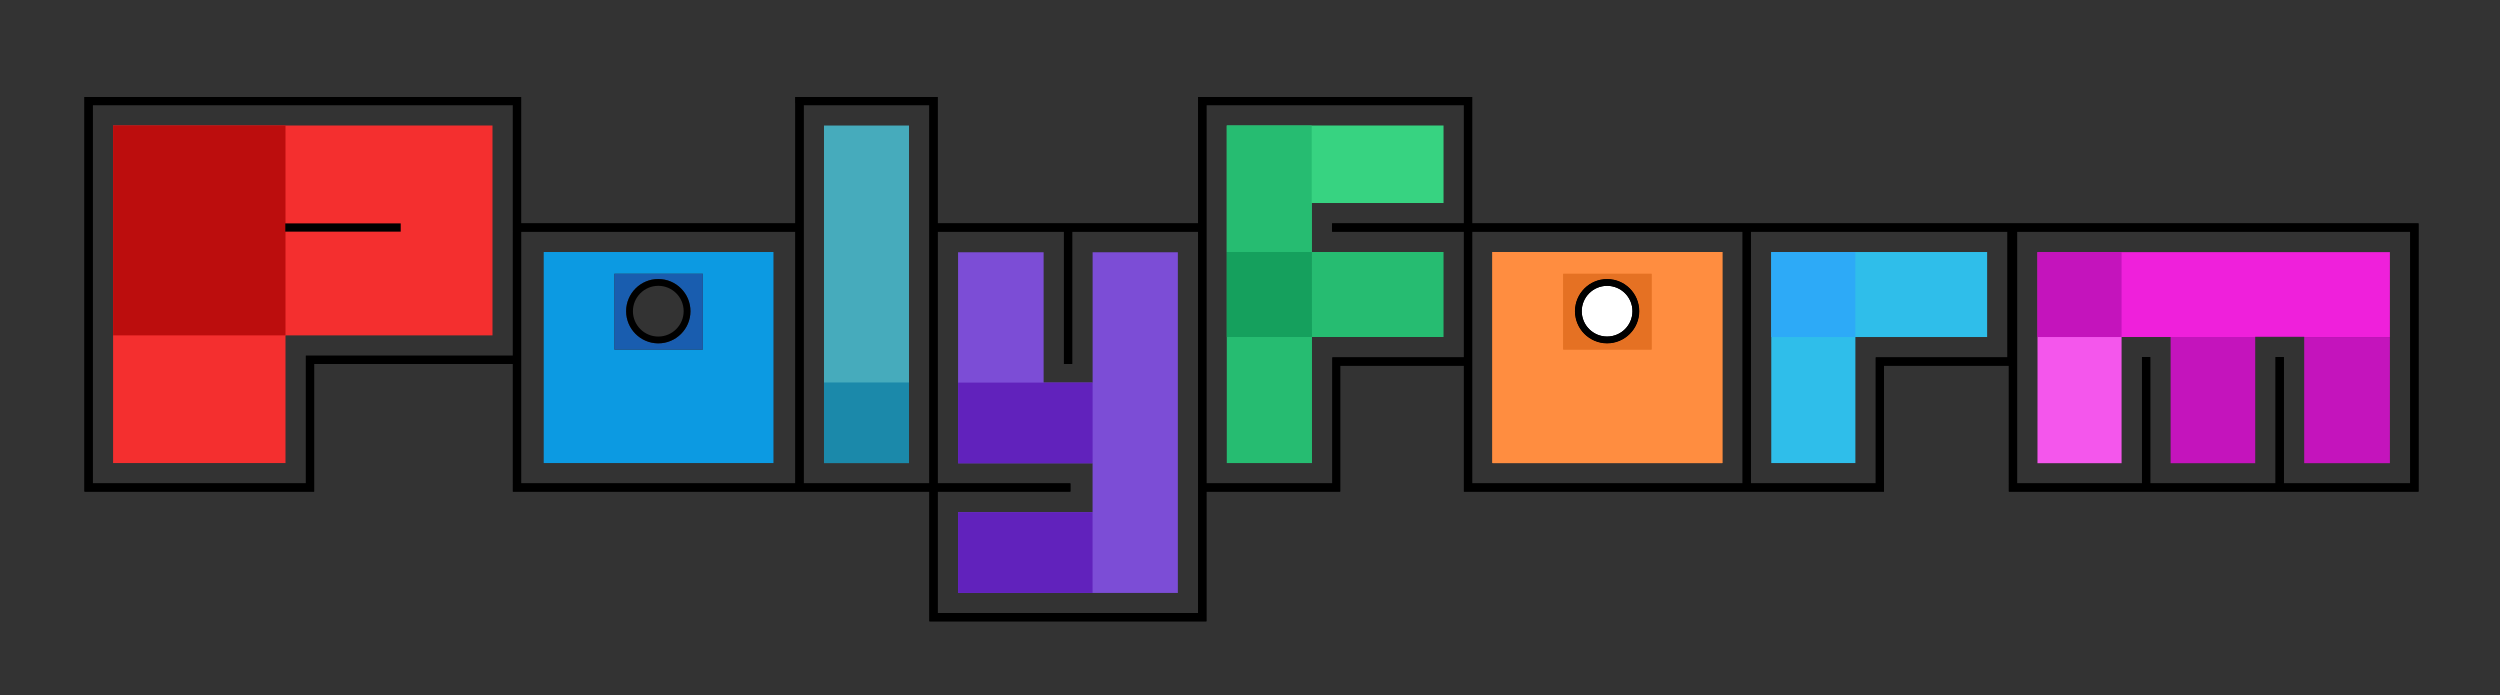 <?xml version="1.0" encoding="UTF-8" standalone="no"?>
<!-- Created with Inkscape (http://www.inkscape.org/) -->

<svg
   xmlns:dc="http://purl.org/dc/elements/1.1/"
   xmlns:cc="http://creativecommons.org/ns#"
   xmlns:rdf="http://www.w3.org/1999/02/22-rdf-syntax-ns#"
   xmlns:svg="http://www.w3.org/2000/svg"
   xmlns="http://www.w3.org/2000/svg"
   xmlns:sodipodi="http://sodipodi.sourceforge.net/DTD/sodipodi-0.dtd"
   xmlns:inkscape="http://www.inkscape.org/namespaces/inkscape"
   version="1.1"
   id="svg4504"
   xml:space="preserve"
   width="1226.667"
   height="341.193"
   viewBox="0 0 1226.667 341.193"
   sodipodi:docname="polyform-logo.svg"
   inkscape:version="0.92.1 r15371"><rect x="0" y="0" width="1226.667" height="341.193" fill="#333333" stroke="none"/><defs
     id="defs4508"><clipPath
       clipPathUnits="userSpaceOnUse"
       id="clipPath4560"><path
         d="M 0,255.895 H 920 V 0 H 0 Z"
         id="path4558"
         inkscape:connector-curvature="0" /></clipPath><clipPath
       clipPathUnits="userSpaceOnUse"
       id="clipPath4632"><path
         d="M 0,255.895 H 920 V 0 H 0 Z"
         id="path4630"
         inkscape:connector-curvature="0" /></clipPath></defs><sodipodi:namedview
     pagecolor="#ffffff"
     bordercolor="#666666"
     borderopacity="1"
     objecttolerance="10"
     gridtolerance="10"
     guidetolerance="10"
     inkscape:pageopacity="0"
     inkscape:pageshadow="2"
     inkscape:window-width="1598"
     inkscape:window-height="881"
     id="namedview4506"
     showgrid="false"
     inkscape:zoom="0.91793472"
     inkscape:cx="613.33337"
     inkscape:cy="170.59666"
     inkscape:window-x="0"
     inkscape:window-y="0"
     inkscape:window-maximized="0"
     inkscape:current-layer="g4512" /><g
     id="g4512"
     inkscape:groupmode="layer"
     inkscape:label="AI"
     transform="matrix(1.333,0,0,-1.333,0,341.193)"><g
       id="g4514"
       transform="translate(887.199,78.012)"><path
         d="m 0,0 h -9.039 -1.004 -36.494 v 46.515 h -3.036 V 0 H -95.714 V 46.515 H -98.75 V 0 h -11.915 -2.944 -31.112 v 92.682 h 12.323 v 0 h 14 2.996 H -9.111 -8.103 0 Z m -148.251,46.389 h -48.469 l -0.026,-0.048 V 0 h -12.273 -1 -32.689 v 92.682 h 33.146 1.002 60.309 z M -245.744,0 h -99.568 v 92.682 h 99.568 z m -102.603,95.717 h -48.519 v -3.035 h 48.519 V 46.389 h -48.42 V 0 h -15.35 -0.797 -30.215 v 139.25 h 32.146 0.797 61.839 z m -97.817,-143.432 h -15.926 -1.493 -44.779 -0.057 -33.646 v 44.703 h 48.866 V 0 h -16.48 -0.992 -31.394 v 92.682 h 46.492 V 43.996 h 3.036 v 48.686 h 27.917 1.502 16.954 z M -545.101,0 h -46.291 v 139.25 h 46.291 z m -49.326,0 h -100.95 v 92.681 h 100.95 z m -103.986,46.996 h -76.194 V 0 h -78.464 v 139.25 h 154.658 z M -7.877,95.717 h -1.009 -106.84 -2.995 -13.677 v 0 h -76.158 -1.002 -135.753 v 46.533 h -64.937 -0.775 -35.141 V 95.717 h -16.892 -1.508 -44.413 -18.222 -14.866 v 46.533 h -52.392 v -2.213 h 0.03 V 95.717 H -695.378 V 142.25 H -856.106 V -3 h 84.535 v 46.96 h 73.158 V -3.012 h 153.312 V -50.75 h 36.978 0.01 44.703 1.508 18.773 V -3 h 30.258 0.79 18.2 v 46.353 h 45.534 V -3 h 138.308 1 15.329 v 46.353 h 45.953 V -3 h 34.157 2.975 100.566 0.997 12.098 v 98.717 z"
         style="fill:#000000;fill-opacity:1;fill-rule:nonzero;stroke:none"
         id="path4516"
         inkscape:connector-curvature="0" /></g><g
       id="g4518"
       transform="translate(887.199,78.012)"><path
         d="m 0,0 h -9.039 -1.004 -36.494 v 46.515 h -3.036 V 0 H -95.714 V 46.515 H -98.75 V 0 h -11.915 -2.944 -31.112 v 92.682 h 12.323 v 0 h 14 2.996 H -9.111 -8.103 0 Z m -148.251,46.389 h -48.469 l -0.026,-0.048 V 0 h -12.273 -1 -32.689 v 92.682 h 33.146 1.002 60.309 z M -245.744,0 h -99.568 v 92.682 h 99.568 z m -102.603,95.717 h -48.519 v -3.035 h 48.519 V 46.389 h -48.42 V 0 h -15.35 -0.797 -30.215 v 139.25 h 32.146 0.797 61.839 z m -97.817,-143.432 h -15.926 -1.493 -44.779 -0.057 -33.646 v 44.703 h 48.866 V 0 h -16.48 -0.992 -31.394 v 92.682 h 46.492 V 43.996 h 3.036 v 48.686 h 27.917 1.502 16.954 z M -545.101,0 h -46.291 v 139.25 h 46.291 z m -49.326,0 h -100.95 v 92.681 h 100.95 z m -103.986,46.996 h -76.194 V 0 h -78.464 v 139.25 h 154.658 z M -7.877,95.717 h -1.009 -106.84 -2.995 -13.677 v 0 h -76.158 -1.002 -135.753 v 46.533 h -64.937 -0.775 -35.141 V 95.717 h -16.892 -1.508 -44.413 -18.222 -14.866 v 46.533 h -52.392 v -2.213 h 0.03 V 95.717 H -695.378 V 142.25 H -856.106 V -3 h 84.535 v 46.96 h 73.158 V -3.012 h 153.312 V -50.75 h 36.978 0.01 44.703 1.508 18.773 V -3 h 30.258 0.79 18.2 v 46.353 h 45.534 V -3 h 138.308 1 15.329 v 46.353 h 45.953 V -3 h 34.157 2.975 100.566 0.997 12.098 v 98.717 z"
         style="fill:#000000;fill-opacity:1;fill-rule:nonzero;stroke:none"
         id="path4520"
         inkscape:connector-curvature="0" /></g><g
       id="g4522"
       transform="translate(749.991,163.149)"><path
         d="m 0,0 v -31.249 h 30.947 v 10e-4 h 18.046 v -10e-4 h 31.142 v 0.083 h 18.036 v -0.083 h 31.537 V 0 Z"
         style="fill:#ef20db;fill-opacity:1;fill-rule:nonzero;stroke:none"
         id="path4524"
         inkscape:connector-curvature="0" /></g><path
       d="m 848.162,85.468 h 31.537 v 46.433 h -31.537 z"
       style="fill:#c414bc;fill-opacity:1;fill-rule:nonzero;stroke:none"
       id="path4526"
       inkscape:connector-curvature="0" /><g
       id="g4528"
       transform="translate(749.977,85.468)"><path
         d="M 0,0 H 30.962 L 30.961,46.433 H 0.014 Z"
         style="fill:#f456ec;fill-opacity:1;fill-rule:nonzero;stroke:none"
         id="path4530"
         inkscape:connector-curvature="0" /></g><g
       id="g4532"
       transform="translate(798.985,85.468)"><path
         d="M 0,0 H 31.141 V 46.433 H -0.002 Z"
         style="fill:#c414bc;fill-opacity:1;fill-rule:nonzero;stroke:none"
         id="path4534"
         inkscape:connector-curvature="0" /></g><path
       d="m 830.126,131.9 h 18.036 v 0.083 h -18.036 z"
       style="fill:#c414bc;fill-opacity:1;fill-rule:nonzero;stroke:none"
       id="path4536"
       inkscape:connector-curvature="0" /><path
       d="m 780.938,131.9 h 18.046 v 0.001 h -18.046 z"
       style="fill:#c414bc;fill-opacity:1;fill-rule:nonzero;stroke:none"
       id="path4538"
       inkscape:connector-curvature="0" /><path
       d="m 749.991,131.9 h 30.947 v 31.293 h -30.947 z"
       style="fill:#c414bc;fill-opacity:1;fill-rule:nonzero;stroke:none"
       id="path4540"
       inkscape:connector-curvature="0" /><g
       id="g4542"
       transform="translate(682.953,131.9)"><path
         d="M 0,0 H 48.495 V 31.293 H -30.962 V -46.389 H 0 v 46.341"
         style="fill:#2fbeea;fill-opacity:1;fill-rule:nonzero;stroke:none"
         id="path4544"
         inkscape:connector-curvature="0" /></g><g
       id="g4546"
       transform="translate(651.991,163.193)"><path
         d="m 0,0 v -29.184 -2.109 H 30.947 V -17.695 0 Z"
         style="fill:#2daaf7;fill-opacity:1;fill-rule:nonzero;stroke:none"
         id="path4548"
         inkscape:connector-curvature="0" /></g><path
       d="m 549.388,163.193 h 84.567 V 85.511 h -84.567 z"
       style="fill:#ff8d40;fill-opacity:1;fill-rule:nonzero;stroke:none"
       id="path4550"
       inkscape:connector-curvature="0" /><path
       d="m 575.388,155.193 h 32.567 v -27.932 h -32.567 z"
       style="fill:#e57123;fill-opacity:1;fill-rule:nonzero;stroke:none"
       id="path4552"
       inkscape:connector-curvature="0" /><g
       id="g4554"><g
         id="g4556"
         clip-path="url(#clipPath4560)"><g
           id="g4562"
           transform="translate(591.563,129.574)"><path
             d="m 0,0 c 6.528,0 11.839,5.311 11.839,11.839 0,6.528 -5.311,11.839 -11.839,11.839 -6.528,0 -11.839,-5.311 -11.839,-11.839 C -11.839,5.311 -6.528,0 0,0"
             style="fill:#000000;fill-opacity:1;fill-rule:nonzero;stroke:none"
             id="path4564"
             inkscape:connector-curvature="0" /></g><g
           id="g4566"
           transform="translate(591.562,132.075)"><path
             d="m 0,0 c -5.149,0 -9.338,4.189 -9.338,9.338 0,5.149 4.189,9.338 9.338,9.338 5.149,0 9.338,-4.189 9.338,-9.338 C 9.338,4.189 5.149,0 0,0"
             style="fill:#ffffff;fill-opacity:1;fill-rule:nonzero;stroke:none"
             id="path4568"
             inkscape:connector-curvature="0" /></g><path
           d="m 549.388,163.193 h 84.567 V 85.511 h -84.567 z"
           style="fill:#ff8d40;fill-opacity:1;fill-rule:nonzero;stroke:none"
           id="path4570"
           inkscape:connector-curvature="0" /><path
           d="m 575.388,155.193 h 32.567 v -27.932 h -32.567 z"
           style="fill:#e57123;fill-opacity:1;fill-rule:nonzero;stroke:none"
           id="path4572"
           inkscape:connector-curvature="0" /><g
           id="g4574"
           transform="translate(591.563,129.574)"><path
             d="m 0,0 c 6.528,0 11.839,5.311 11.839,11.839 0,6.528 -5.311,11.839 -11.839,11.839 -6.528,0 -11.839,-5.311 -11.839,-11.839 C -11.839,5.311 -6.528,0 0,0"
             style="fill:#000000;fill-opacity:1;fill-rule:nonzero;stroke:none"
             id="path4576"
             inkscape:connector-curvature="0" /></g><g
           id="g4578"
           transform="translate(591.562,132.075)"><path
             d="m 0,0 c -5.149,0 -9.338,4.189 -9.338,9.338 0,5.149 4.189,9.338 9.338,9.338 5.149,0 9.338,-4.189 9.338,-9.338 C 9.338,4.189 5.149,0 0,0"
             style="fill:#ffffff;fill-opacity:1;fill-rule:nonzero;stroke:none"
             id="path4580"
             inkscape:connector-curvature="0" /></g><path
           d="m 607.955,127.262 h -32.567 v 27.932 h 32.567 z m -58.567,-41.75 h 84.567 v 77.682 h -84.567 z"
           style="fill:#ff8d40;fill-opacity:1;fill-rule:nonzero;stroke:none"
           id="path4582"
           inkscape:connector-curvature="0" /><g
           id="g4584"
           transform="translate(591.563,153.251)"><path
             d="m 0,0 c 6.528,0 11.839,-5.311 11.839,-11.839 0,-6.528 -5.311,-11.839 -11.839,-11.839 -6.528,0 -11.839,5.311 -11.839,11.839 C -11.839,-5.311 -6.528,0 0,0 M -16.176,-25.99 H 16.391 V 1.942 h -32.567 z"
             style="fill:#e57123;fill-opacity:1;fill-rule:nonzero;stroke:none"
             id="path4586"
             inkscape:connector-curvature="0" /></g><g
           id="g4588"
           transform="translate(591.562,150.75)"><path
             d="m 0,0 c 5.149,0 9.338,-4.189 9.338,-9.338 0,-5.149 -4.189,-9.338 -9.338,-9.338 -5.149,0 -9.338,4.189 -9.338,9.338 C -9.338,-4.189 -5.149,0 0,0 m 0.001,-21.177 c 6.528,0 11.839,5.311 11.839,11.839 0,6.528 -5.311,11.839 -11.839,11.839 -6.528,0 -11.839,-5.311 -11.839,-11.839 0,-6.528 5.311,-11.839 11.839,-11.839"
             style="fill:#000000;fill-opacity:1;fill-rule:nonzero;stroke:none"
             id="path4590"
             inkscape:connector-curvature="0" /></g></g></g><g
       id="g4592"
       transform="translate(531.352,181.23)"><path
         d="M 0,0 V 28.532 H -79.782 V -18.036 H -48.52 L -48.52,0 Z"
         style="fill:#37d381;fill-opacity:1;fill-rule:nonzero;stroke:none"
         id="path4594"
         inkscape:connector-curvature="0" /></g><g
       id="g4596"
       transform="translate(451.57,209.762)"><path
         d="m 0,0 v -124.25 h 31.361 v 46.389 l -0.098,31.293 V 0 Z"
         style="fill:#26bc71;fill-opacity:1;fill-rule:nonzero;stroke:none"
         id="path4598"
         inkscape:connector-curvature="0" /></g><g
       id="g4600"
       transform="translate(531.352,131.9)"><path
         d="M 0,0 V 31.293 H -48.52 L -48.421,0 Z"
         style="fill:#26bc71;fill-opacity:1;fill-rule:nonzero;stroke:none"
         id="path4602"
         inkscape:connector-curvature="0" /></g><g
       id="g4604"
       transform="translate(451.57,131.9)"><path
         d="M 0,0 H 31.361 L 31.263,31.293 H 0 Z"
         style="fill:#15a05d;fill-opacity:1;fill-rule:nonzero;stroke:none"
         id="path4606"
         inkscape:connector-curvature="0" /></g><g
       id="g4608"
       transform="translate(352.655,37.708)"><path
         d="M 0,0 V 29.703 H 49.512 V 47.715 H 0 v 77.681 H 31.492 V 77.419 h 18.036 v 47.977 H 80.901 L 80.901,0 Z"
         style="fill:#7c4dd6;fill-opacity:1;fill-rule:nonzero;stroke:none"
         id="path4610"
         inkscape:connector-curvature="0" /></g><g
       id="g4612"
       transform="translate(352.655,67.412)"><path
         d="m 0,0 v -29.703 h 39.843 9.669 V 0 Z"
         style="fill:#6122bc;fill-opacity:1;fill-rule:nonzero;stroke:none"
         id="path4614"
         inkscape:connector-curvature="0" /></g><g
       id="g4616"
       transform="translate(384.147,115.128)"><path
         d="m 0,0 h -31.492 v -29.704 h 45.011 4.501 0.016 V 0 Z"
         style="fill:#6122bc;fill-opacity:1;fill-rule:nonzero;stroke:none"
         id="path4618"
         inkscape:connector-curvature="0" /></g><path
       d="m 303.307,209.762 h 31.291 V 85.512 h -31.291 z"
       style="fill:#46abbc;fill-opacity:1;fill-rule:nonzero;stroke:none"
       id="path4620"
       inkscape:connector-curvature="0" /><path
       d="M 334.598,115.167 H 303.307 V 85.512 h 31.291 z"
       style="fill:#1b89aa;fill-opacity:1;fill-rule:nonzero;stroke:none"
       id="path4622"
       inkscape:connector-curvature="0" /><path
       d="m 258.705,127.262 h -32.567 v 27.932 h 32.567 z m -58.567,-41.75 h 84.567 v 77.682 h -84.567 z"
       style="fill:#0c9ae2;fill-opacity:1;fill-rule:nonzero;stroke:none"
       id="path4624"
       inkscape:connector-curvature="0" /><g
       id="g4626"><g
         id="g4628"
         clip-path="url(#clipPath4632)"><g
           id="g4634"
           transform="translate(242.313,153.251)"><path
             d="m 0,0 c 6.528,0 11.839,-5.311 11.839,-11.839 0,-6.528 -5.311,-11.839 -11.839,-11.839 -6.528,0 -11.839,5.311 -11.839,11.839 C -11.839,-5.311 -6.528,0 0,0 M -16.176,-25.99 H 16.391 V 1.942 h -32.567 z"
             style="fill:#195daf;fill-opacity:1;fill-rule:nonzero;stroke:none"
             id="path4636"
             inkscape:connector-curvature="0" /></g><g
           id="g4638"
           transform="translate(242.312,150.75)"><path
             d="m 0,0 c 5.149,0 9.338,-4.189 9.338,-9.338 0,-5.149 -4.189,-9.338 -9.338,-9.338 -5.149,0 -9.338,4.189 -9.338,9.338 C -9.338,-4.189 -5.149,0 0,0 m 0.001,-21.177 c 6.528,0 11.839,5.311 11.839,11.839 0,6.528 -5.311,11.839 -11.839,11.839 -6.528,0 -11.839,-5.311 -11.839,-11.839 0,-6.528 5.311,-11.839 11.839,-11.839"
             style="fill:#000000;fill-opacity:1;fill-rule:nonzero;stroke:none"
             id="path4640"
             inkscape:connector-curvature="0" /></g></g></g><g
       id="g4642"
       transform="translate(41.628,85.512)"><path
         d="M 0,0 V 124.25 H 139.657 V 46.996 H 63.463 L 63.463,0 Z"
         style="fill:#f42f2f;fill-opacity:1;fill-rule:nonzero;stroke:none"
         id="path4644"
         inkscape:connector-curvature="0" /></g><path
       d="m 41.628,132.512 h 63.463 v 77.25 H 41.628 Z"
       style="fill:#bc0d0d;fill-opacity:1;fill-rule:nonzero;stroke:none"
       id="path4646"
       inkscape:connector-curvature="0" /><path
       d="m 105,170.694 h 42.5 v 3.036 H 105 Z"
       style="fill:#000000;fill-opacity:1;fill-rule:nonzero;stroke:none"
       id="path4648"
       inkscape:connector-curvature="0" /></g></svg>